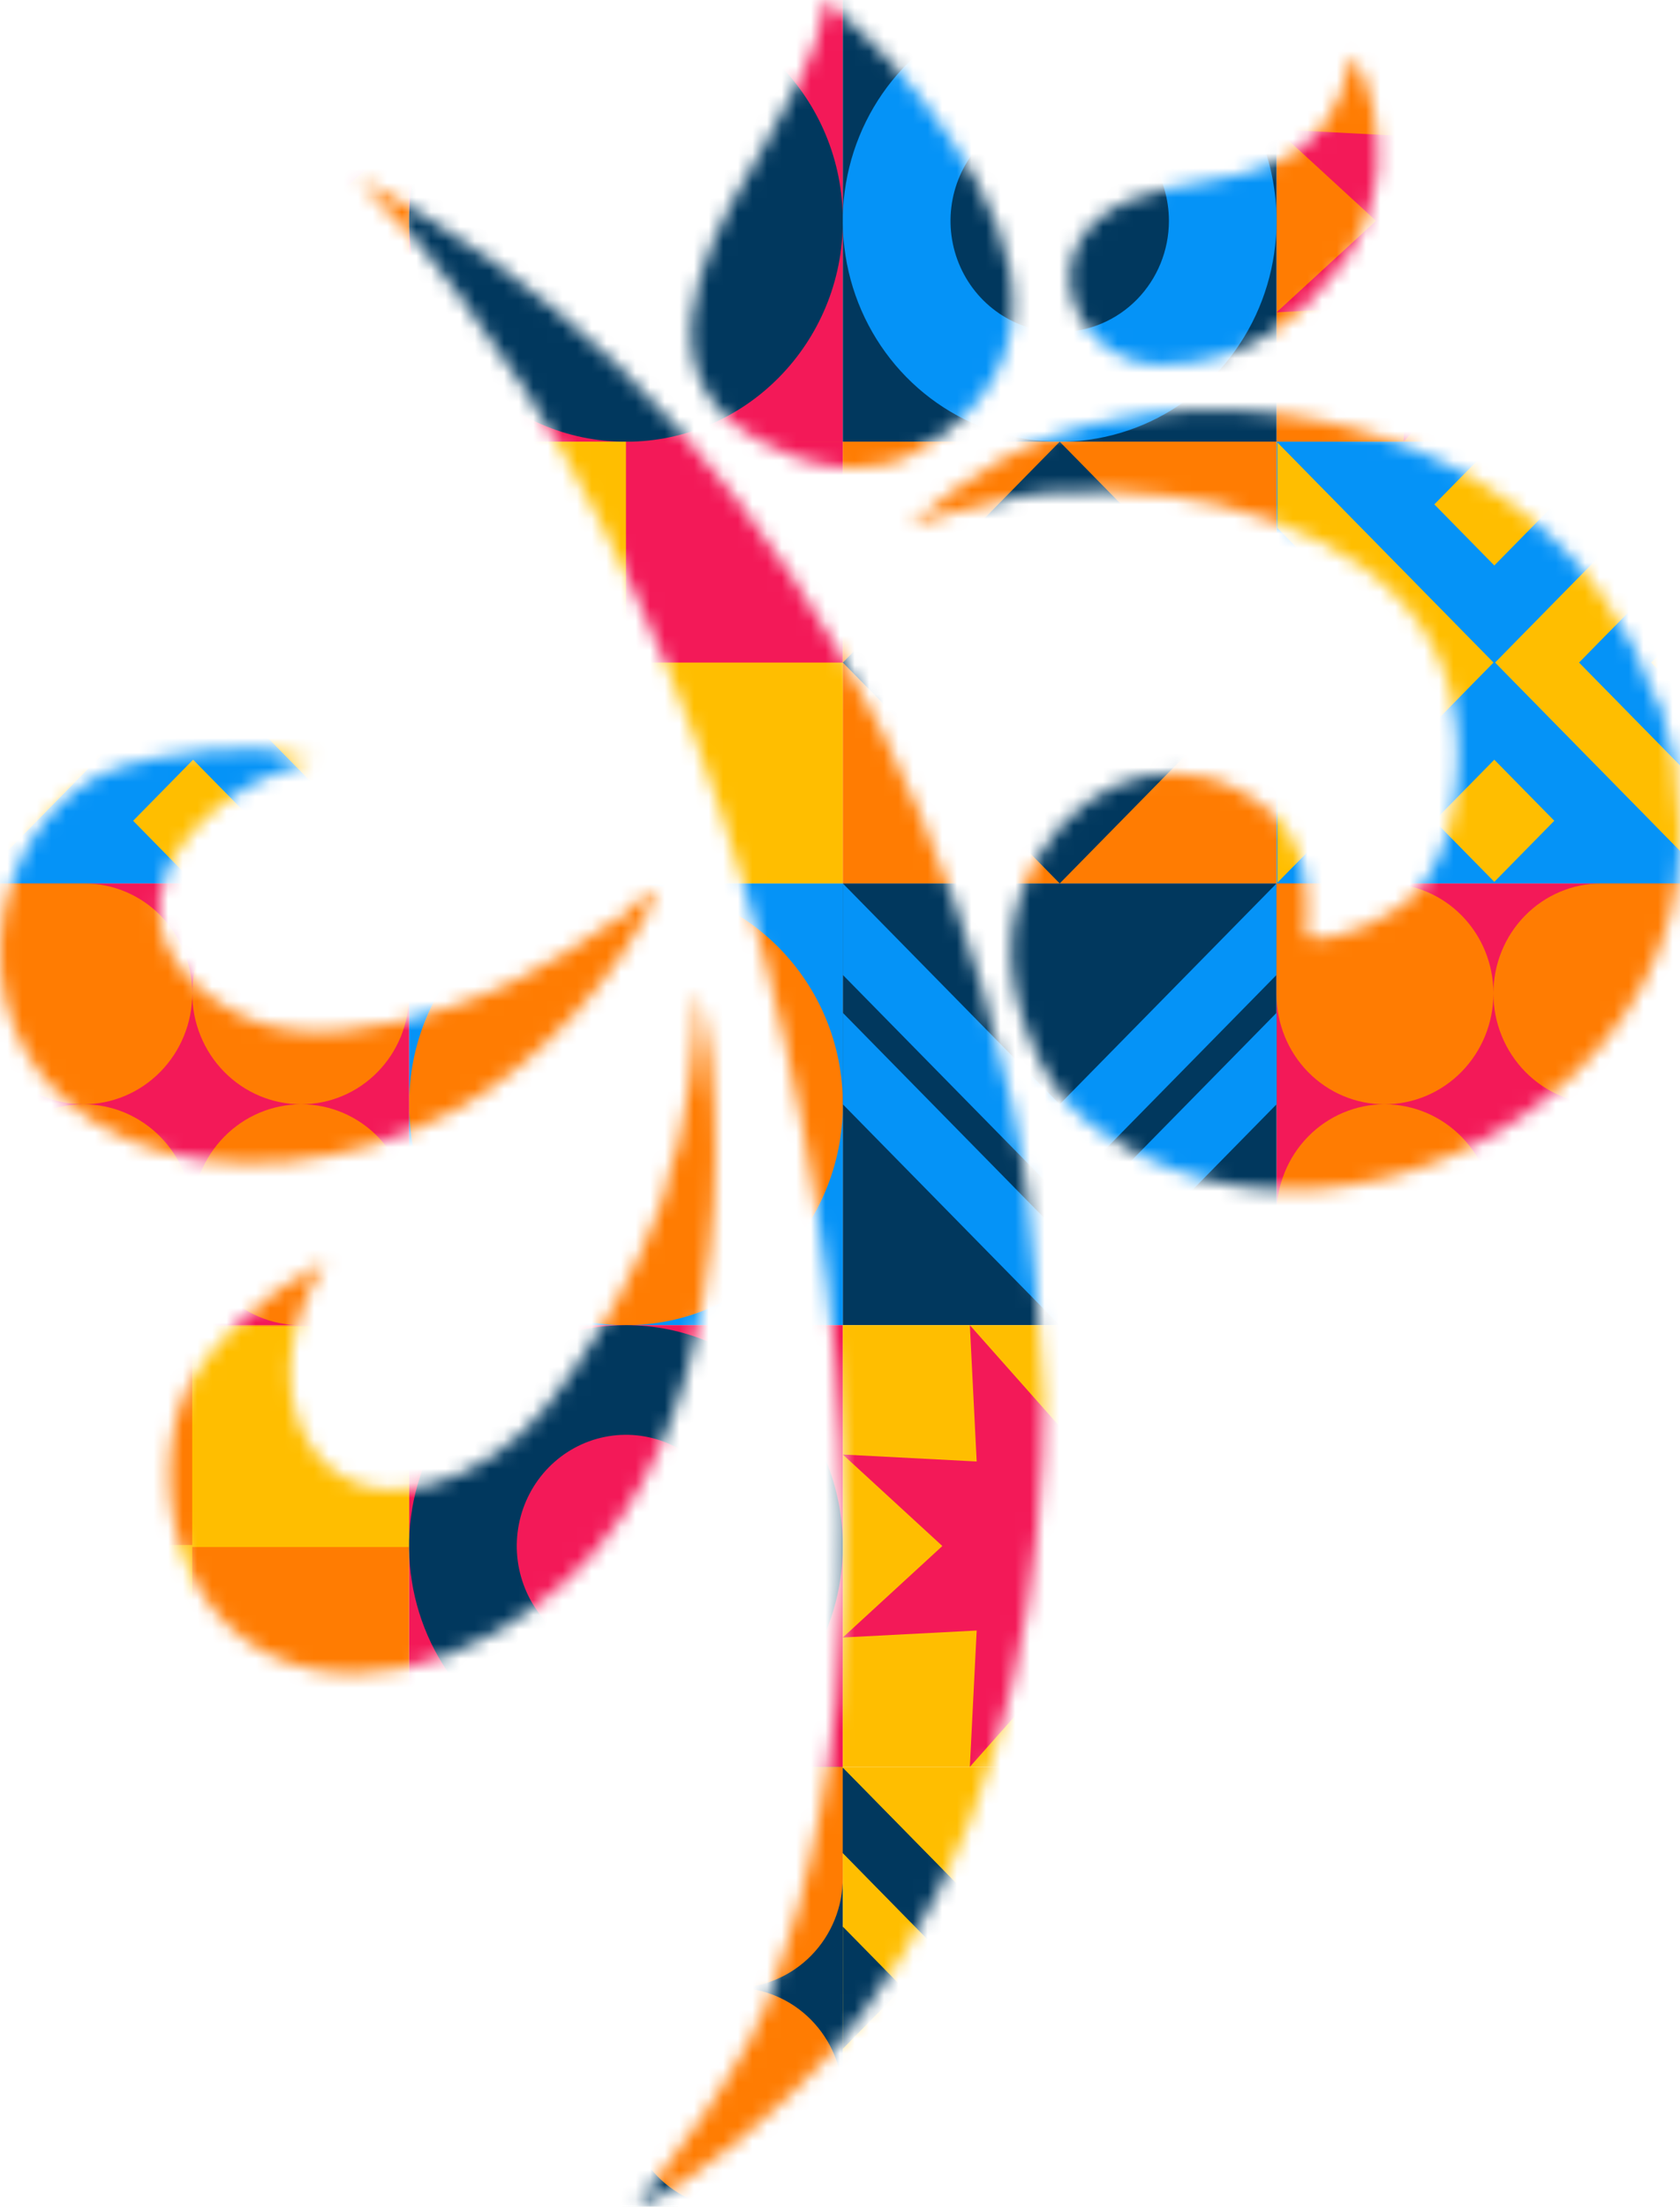 <svg width="115" height="151" viewBox="0 0 115 151" fill="none" xmlns="http://www.w3.org/2000/svg">
<mask id="mask0" mask-type="alpha" maskUnits="userSpaceOnUse" x="0" y="0" width="115" height="151">
<path fill-rule="evenodd" clip-rule="evenodd" d="M67.278 67.767C70.782 79.86 70.564 83.984 71.464 95.534C71.332 96.808 71.409 98.453 71.346 99.871C70.724 113.707 67.253 126.887 59.082 137.747C58.325 138.753 57.516 139.776 56.605 140.79C53.853 143.858 47.523 149.546 43.584 151L47.837 145.192C49.262 143.256 49.419 142.706 50.523 140.989C50.909 140.421 51.254 139.824 51.552 139.204C51.827 138.624 51.94 137.949 52.4 137.428L54.601 130.703C55.265 128.375 55.675 126.22 56.176 123.732C57.098 119.137 57.522 113.858 57.667 108.82C58.444 81.972 50.319 49.291 35.886 26.568C34.554 24.469 28.367 15.618 27.057 15.08C26.653 14.519 26.163 14.113 25.86 13.556C25.255 13.317 24.927 12.911 24.586 12.359C26.061 12.712 32.526 16.96 33.776 17.901C36.72 20.12 39.31 22.104 42.222 24.934C54.062 36.472 62.561 51.493 67.278 67.767ZM48.123 69.448L47.765 67.823C47.883 68.663 47.327 73.088 47.195 74.138C47.071 75.116 46.857 76.237 46.645 77.198C46.526 77.719 46.166 79.72 45.819 80.134C45.599 82.673 42.376 89.002 40.945 91.168C39.514 93.334 39.294 93.858 37.56 96.072C33.302 101.541 25.01 104.587 21.236 98.907C18.44 94.679 20.469 88.848 22.293 86.436L21.853 86.556L21.209 87.013C17.813 88.588 14.133 92.432 12.936 94.749C11.1 98.305 11.199 103.396 12.809 107.111C16.288 115.141 25.392 116.584 33.919 111.709C41.523 107.36 44.941 100.936 46.937 94.158C48.805 87.82 49.799 77.4 48.123 69.445V69.448ZM31.334 75.876C37.015 72.737 42.75 66.349 45.062 60.855C44.68 61.028 44.319 61.246 43.986 61.505C43.359 61.922 43.21 61.883 42.935 62.482C41.314 63.186 37.706 66.646 30.784 68.927C26.023 70.499 20.686 71.395 16.899 69.666C13.761 68.235 9.38 64.864 11.395 59.681C12.008 58.109 13.514 56.318 15.091 55.102C17.215 53.449 18.696 52.903 21.448 51.933L20.017 51.771C18.091 50.605 10.886 51.563 8.109 52.513C-1.177 55.682 -4.386 72.353 8.794 78.01C15.121 80.717 23.879 79.994 31.337 75.873L31.334 75.876ZM79.539 24.937C85.624 24.923 89.304 21.474 92.015 17.876C93.116 16.411 94.04 14.082 94.302 11.603C94.522 9.501 93.919 5.217 92.488 3.833L92.282 4.797C91.775 7.24 90.264 9.79 87.449 11.084C84.243 12.555 80.601 12.362 77.442 13.648C69.997 16.677 73.575 25.08 79.539 24.937ZM50.151 28.938C51.83 30.375 56.456 32.673 59.831 31.855C61.16 32.051 63.739 30.384 64.694 29.613C73.016 22.998 68.72 14.119 63.177 6.867C60.073 2.819 58.102 1.662 56.721 0C56.396 0.322 56.531 -0.28 56.462 0.482C56.011 3.53 53.71 7.554 52.471 9.686C49.54 14.755 43.887 23.575 50.151 28.938ZM114.61 51.998L113.639 48.249C112.904 47.321 112.425 45.447 111.825 44.292C111.209 43.106 110.518 41.962 109.758 40.866C102.743 30.751 88.66 26.313 76.591 28.647C70.162 29.891 66.329 32.443 62.2 36.058C63.13 35.853 64.069 35.385 65.04 35.108C66.012 34.83 67.061 34.668 68.046 34.388C72.279 33.009 79.781 33.642 83.332 34.505C93.84 37.058 101.447 43.211 99.509 55.181C99.124 57.559 98.177 59.854 96.757 61.317C95.606 62.516 91.211 64.881 89.359 64.054C89.359 64.054 90.237 58.507 87.234 55.783C81.562 50.633 74.423 52.849 70.996 58.747C68.47 63.099 68.794 67.559 71.09 72.404C73.157 76.781 77.01 78.747 80.31 80.011C92.695 84.743 108.638 77.307 113.498 65.161C116.168 58.504 114.426 53.354 114.61 51.998Z" fill="black"/>
</mask>
<g mask="url(#mask0)">
<path d="M57.692 0H28.004V30.224H57.692V0Z" fill="#F31958"/>
<path d="M28.004 0H-1.684V30.224H28.004V0Z" fill="#FF7C02"/>
<path d="M42.849 30.227C51.048 30.227 57.694 23.46 57.694 15.113C57.694 6.767 51.048 0 42.849 0C34.65 0 28.004 6.767 28.004 15.113C28.004 23.46 34.65 30.227 42.849 30.227Z" fill="#01385E"/>
<path d="M13.158 6.935L19.309 0L18.842 9.33L28.004 8.854L21.195 15.113L28.004 21.373L18.842 20.897L19.309 30.227L13.158 23.292L7.01 30.227L7.478 20.897L-1.684 21.373L5.127 15.113L-1.684 8.854L7.478 9.33L7.01 0L13.158 6.935Z" fill="#F31958"/>
<path d="M57.692 60.451H28.004V90.675H57.692V60.451Z" fill="#0593F7"/>
<path d="M57.692 90.675H28.004V120.899H57.692V90.675Z" fill="#F31958"/>
<path d="M28.001 90.675H-1.687V120.899H28.001V90.675Z" fill="#FF7C02"/>
<path d="M57.692 120.902H28.004V151.126H57.692V120.902Z" fill="#01385E"/>
<path d="M28.001 120.902H-1.687V151.126H28.001V120.902Z" fill="#0593F7"/>
<path d="M28.004 90.745H13.158V105.859H28.004V90.745Z" fill="#FFBE00"/>
<path d="M13.158 105.721H-1.687V120.835H13.158V105.721Z" fill="#FFBE00"/>
<path d="M57.692 128.492V120.902H50.236C48.277 120.902 46.398 121.694 45.013 123.105C43.627 124.515 42.849 126.428 42.849 128.422C42.848 126.428 42.069 124.515 40.684 123.104C39.298 121.694 37.419 120.902 35.459 120.902H28.004V128.492C28.004 130.487 28.782 132.4 30.167 133.811C31.552 135.222 33.431 136.015 35.391 136.015C33.431 136.015 31.552 136.808 30.167 138.218C28.782 139.628 28.004 141.541 28.004 143.536V151.126H35.459C36.43 151.126 37.391 150.932 38.287 150.554C39.184 150.177 39.998 149.623 40.684 148.924C41.371 148.226 41.915 147.397 42.286 146.484C42.658 145.572 42.849 144.594 42.849 143.606C42.849 145.6 43.627 147.513 45.013 148.923C46.398 150.334 48.277 151.126 50.236 151.126H57.692V143.536C57.692 141.541 56.913 139.628 55.528 138.218C54.143 136.808 52.264 136.015 50.305 136.015C51.275 136.015 52.236 135.821 53.132 135.443C54.029 135.065 54.843 134.51 55.529 133.812C56.215 133.113 56.759 132.284 57.13 131.371C57.501 130.458 57.692 129.48 57.692 128.492ZM42.849 143.606C42.849 142.609 42.656 141.622 42.281 140.7C41.906 139.779 41.357 138.942 40.664 138.238C39.972 137.533 39.149 136.974 38.245 136.592C37.34 136.211 36.37 136.015 35.391 136.015C37.369 136.015 39.266 135.215 40.664 133.791C42.063 132.367 42.849 130.436 42.849 128.422C42.849 129.419 43.041 130.407 43.416 131.328C43.79 132.249 44.339 133.086 45.032 133.791C45.724 134.496 46.546 135.056 47.451 135.437C48.356 135.819 49.325 136.015 50.305 136.015C48.327 136.015 46.431 136.815 45.033 138.239C43.635 139.662 42.849 141.593 42.849 143.606Z" fill="#FF7C02"/>
<path d="M42.849 90.678C51.048 90.678 57.694 83.911 57.694 75.564C57.694 67.218 51.048 60.451 42.849 60.451C34.65 60.451 28.004 67.218 28.004 75.564C28.004 83.911 34.65 90.678 42.849 90.678Z" fill="#FF7C02"/>
<path d="M42.849 90.675C39.913 90.674 37.042 91.56 34.601 93.221C32.159 94.881 30.256 97.241 29.132 100.003C28.008 102.765 27.713 105.803 28.286 108.735C28.858 111.667 30.272 114.36 32.348 116.474C34.424 118.588 37.069 120.028 39.949 120.611C42.829 121.195 45.814 120.896 48.527 119.752C51.239 118.608 53.558 116.671 55.19 114.185C56.821 111.7 57.692 108.778 57.692 105.789C57.692 101.781 56.128 97.937 53.344 95.103C50.561 92.269 46.786 90.676 42.849 90.675ZM42.849 113.399C41.371 113.399 39.925 112.952 38.696 112.116C37.467 111.28 36.509 110.091 35.943 108.701C35.377 107.31 35.229 105.78 35.518 104.304C35.806 102.828 36.518 101.472 37.563 100.407C38.609 99.343 39.941 98.618 41.391 98.325C42.841 98.031 44.344 98.182 45.709 98.758C47.075 99.334 48.243 100.309 49.064 101.561C49.886 102.812 50.324 104.283 50.324 105.789C50.324 107.807 49.536 109.742 48.135 111.17C46.733 112.597 44.831 113.399 42.849 113.399Z" fill="#01385E"/>
<path d="M28.004 129.756V136.015L13.158 151.129L-1.684 136.015V129.756L13.158 144.867L28.004 129.756Z" fill="#F31958"/>
<path d="M28.004 120.902V127.161L13.158 142.275L-1.684 127.161V120.902L13.158 136.015L28.004 120.902Z" fill="#F31958"/>
<path d="M57.692 30.224H28.004V60.448H57.692V30.224Z" fill="#FFBE00"/>
<path d="M28.004 30.224H-1.684V60.448H28.004V30.224Z" fill="#0593F7"/>
<path d="M28.004 60.451H-1.684V90.675H28.004V60.451Z" fill="#F31958"/>
<path d="M57.694 30.224H42.849V45.337H57.694V30.224Z" fill="#F31958"/>
<path d="M42.849 45.337H28.004V60.451H42.849V45.337Z" fill="#F31958"/>
<path d="M28.004 68.041V60.451H20.548C18.589 60.451 16.71 61.243 15.325 62.654C13.939 64.064 13.161 65.977 13.161 67.971C13.16 65.978 12.383 64.067 10.999 62.656C9.615 61.246 7.738 60.453 5.78 60.451H-1.684V68.041C-1.684 70.036 -0.906 71.949 0.479 73.36C1.864 74.771 3.743 75.564 5.703 75.564C3.743 75.564 1.865 76.357 0.479 77.767C-0.906 79.177 -1.684 81.09 -1.684 83.085V90.675H5.78C6.75 90.675 7.711 90.481 8.607 90.103C9.504 89.726 10.319 89.172 11.005 88.473C11.691 87.775 12.235 86.946 12.607 86.033C12.978 85.121 13.169 84.143 13.169 83.155C13.169 84.142 13.36 85.121 13.731 86.033C14.102 86.946 14.646 87.775 15.332 88.473C16.018 89.172 16.832 89.726 17.729 90.103C18.625 90.481 19.586 90.675 20.556 90.675H28.012V83.085C28.012 81.09 27.234 79.177 25.848 77.767C24.463 76.357 22.584 75.564 20.625 75.564C22.583 75.561 24.46 74.768 25.843 73.357C27.227 71.947 28.004 70.035 28.004 68.041ZM13.161 83.155C13.161 82.158 12.968 81.171 12.593 80.249C12.218 79.328 11.669 78.492 10.976 77.787C10.284 77.082 9.461 76.523 8.557 76.141C7.652 75.76 6.682 75.564 5.703 75.564C7.681 75.564 9.578 74.764 10.976 73.341C12.375 71.916 13.161 69.985 13.161 67.971C13.161 68.968 13.353 69.956 13.728 70.877C14.102 71.798 14.651 72.635 15.344 73.34C16.036 74.045 16.858 74.605 17.763 74.986C18.668 75.368 19.637 75.564 20.617 75.564C18.639 75.564 16.743 76.364 15.345 77.788C13.947 79.211 13.161 81.142 13.161 83.155Z" fill="#FF7C02"/>
<path d="M13.22 30.333L9.114 34.514L13.22 38.694L17.326 34.514L13.22 30.333Z" fill="#FFBE00"/>
<path d="M13.219 51.983L9.113 56.163L13.219 60.344L17.326 56.163L13.219 51.983Z" fill="#FFBE00"/>
<path d="M28.064 49.518L23.958 45.337L28.064 41.157V49.518Z" fill="#FFBE00"/>
<path d="M2.48 45.337L-1.624 49.518V41.157L2.48 45.337Z" fill="#FFBE00"/>
<path d="M13.155 45.337L-1.624 60.387V54.556L7.428 45.337L-1.624 36.119V30.288L13.155 45.337Z" fill="#FFBE00"/>
<path d="M28.064 36.119L19.009 45.337L28.064 54.556V60.387L13.282 45.337L28.064 30.288V36.119Z" fill="#FFBE00"/>
<path d="M13.155 45.337L-1.624 60.387V54.556L7.428 45.337L-1.624 36.119V30.288L13.155 45.337Z" fill="#FFBE00"/>
<path d="M28.064 36.119L19.009 45.337L28.064 54.556V60.387L13.282 45.337L28.064 30.288V36.119Z" fill="#FFBE00"/>
<path d="M117.07 0H87.382V30.224H117.07V0Z" fill="#FF7C02"/>
<path d="M87.382 0H57.694V30.224H87.382V0Z" fill="#01385E"/>
<path d="M102.228 6.935L108.376 0L107.908 9.33L117.073 8.854L110.261 15.113L117.073 21.373L107.908 20.897L108.376 30.227L102.228 23.292L96.079 30.227L96.547 20.897L87.382 21.373L94.194 15.113L87.382 8.854L96.547 9.33L96.079 0L102.228 6.935Z" fill="#F31958"/>
<path d="M72.54 2.59844e-07C69.603 -0.001 66.733 0.885 64.291 2.546C61.85 4.206 59.946 6.566 58.822 9.328C57.698 12.089 57.404 15.128 57.977 18.06C58.549 20.992 59.963 23.685 62.039 25.799C64.115 27.913 66.76 29.353 69.64 29.936C72.519 30.52 75.505 30.221 78.217 29.077C80.93 27.933 83.249 25.996 84.88 23.51C86.511 21.025 87.382 18.103 87.382 15.113C87.382 11.106 85.819 7.262 83.035 4.428C80.252 1.593 76.476 0.001 72.54 2.59844e-07ZM72.54 22.723C71.061 22.723 69.616 22.277 68.387 21.441C67.157 20.605 66.2 19.416 65.634 18.026C65.068 16.635 64.92 15.105 65.208 13.629C65.497 12.153 66.209 10.797 67.254 9.732C68.299 8.668 69.631 7.943 71.081 7.65C72.531 7.356 74.034 7.507 75.4 8.083C76.766 8.659 77.933 9.634 78.755 10.886C79.576 12.137 80.015 13.608 80.015 15.113C80.014 17.131 79.226 19.067 77.825 20.494C76.423 21.921 74.522 22.723 72.54 22.723Z" fill="#0593F7"/>
<path d="M117.07 90.675H87.382V120.899H117.07V90.675Z" fill="#FF7C02"/>
<path d="M117.07 120.902H87.382V151.126H117.07V120.902Z" fill="#0593F7"/>
<path d="M87.379 120.902H57.692V151.126H87.379V120.902Z" fill="#FFBE00"/>
<path d="M117.073 90.745H102.228V105.859H117.073V90.745Z" fill="#FFBE00"/>
<path d="M102.228 105.721H87.382V120.835H102.228V105.721Z" fill="#FFBE00"/>
<path d="M72.537 121.009L68.431 125.189L72.537 129.369L76.643 125.189L72.537 121.009Z" fill="#01385E"/>
<path d="M72.537 142.658L68.43 146.839L72.537 151.019L76.643 146.839L72.537 142.658Z" fill="#01385E"/>
<path d="M87.382 140.196L83.276 136.015L87.382 131.835V140.196Z" fill="#01385E"/>
<path d="M61.798 136.015L57.694 140.196V131.835L61.798 136.015Z" fill="#01385E"/>
<path d="M72.474 136.015L57.694 151.062V145.234L66.746 136.015L57.694 126.797V120.966L72.474 136.015Z" fill="#01385E"/>
<path d="M87.382 126.797L78.328 136.015L87.382 145.234V151.062L72.6 136.015L87.382 120.966V126.797Z" fill="#01385E"/>
<path d="M72.474 136.015L57.694 151.062V145.234L66.746 136.015L57.694 126.797V120.966L72.474 136.015Z" fill="#01385E"/>
<path d="M87.382 126.797L78.328 136.015L87.382 145.234V151.062L72.6 136.015L87.382 120.966V126.797Z" fill="#01385E"/>
<path d="M117.073 129.756V136.015L102.228 151.129L87.382 136.015V129.756L102.228 144.867L117.073 129.756Z" fill="#F31958"/>
<path d="M117.073 120.902V127.161L102.228 142.275L87.382 127.161V120.902L102.228 136.015L117.073 120.902Z" fill="#F31958"/>
<path d="M117.07 30.224H87.382V60.448H117.07V30.224Z" fill="#0593F7"/>
<path d="M87.382 30.224H57.694V60.448H87.382V30.224Z" fill="#FF7C02"/>
<path d="M117.07 60.451H87.382V90.675H117.07V60.451Z" fill="#F31958"/>
<path d="M87.382 60.451H57.694V90.675H87.382V60.451Z" fill="#01385E"/>
<path d="M87.382 90.675H57.694V120.899H87.382V90.675Z" fill="#FFBE00"/>
<path d="M87.382 69.305V75.564L72.537 90.678L57.694 75.564V69.305L72.537 84.418L87.382 69.305Z" fill="#0593F7"/>
<path d="M87.382 60.451V66.71L72.537 81.824L57.694 66.71V60.451L72.537 75.564L87.382 60.451Z" fill="#0593F7"/>
<path d="M117.073 68.041V60.451H109.615C107.655 60.451 105.777 61.243 104.391 62.654C103.006 64.064 102.228 65.977 102.228 67.971C102.228 65.977 101.449 64.064 100.064 62.654C98.679 61.243 96.8 60.451 94.841 60.451H87.382V68.041C87.382 70.037 88.161 71.95 89.547 73.361C90.933 74.772 92.812 75.564 94.772 75.564C92.812 75.564 90.933 76.357 89.548 77.767C88.162 79.177 87.383 81.09 87.382 83.085V90.675H94.841C96.8 90.675 98.679 89.883 100.064 88.472C101.449 87.062 102.228 85.149 102.228 83.155C102.228 85.149 103.006 87.062 104.391 88.472C105.777 89.883 107.655 90.675 109.615 90.675H117.073V83.085C117.072 81.09 116.293 79.177 114.908 77.767C113.522 76.357 111.643 75.564 109.683 75.564C110.654 75.564 111.615 75.37 112.511 74.992C113.408 74.614 114.222 74.06 114.909 73.361C115.595 72.662 116.139 71.833 116.511 70.92C116.882 70.008 117.073 69.029 117.073 68.041ZM102.228 83.155C102.228 81.142 101.442 79.211 100.044 77.788C98.646 76.364 96.749 75.564 94.772 75.564C95.751 75.564 96.721 75.368 97.626 74.986C98.531 74.605 99.353 74.045 100.045 73.34C100.737 72.635 101.286 71.798 101.661 70.877C102.035 69.956 102.228 68.968 102.228 67.971C102.227 68.968 102.42 69.956 102.794 70.877C103.169 71.798 103.718 72.635 104.41 73.34C105.103 74.045 105.925 74.605 106.83 74.986C107.734 75.368 108.704 75.564 109.683 75.564C107.706 75.564 105.81 76.364 104.411 77.788C103.013 79.211 102.228 81.142 102.228 83.155Z" fill="#FF7C02"/>
<path d="M72.54 30.224L57.694 45.337L72.54 60.451L87.382 45.337L72.54 30.224ZM63.898 45.337L72.54 36.54L81.19 45.337L72.551 54.136L63.898 45.337Z" fill="#01385E"/>
<path d="M102.29 30.333L98.183 34.513L102.29 38.694L106.396 34.513L102.29 30.333Z" fill="#FFBE00"/>
<path d="M102.289 51.983L98.183 56.163L102.289 60.343L106.395 56.163L102.289 51.983Z" fill="#FFBE00"/>
<path d="M117.134 49.518L113.027 45.337L117.134 41.157V49.518Z" fill="#FFBE00"/>
<path d="M91.549 45.337L87.443 49.518V41.157L91.549 45.337Z" fill="#FFBE00"/>
<path d="M102.225 45.337L87.443 60.387V54.556L96.498 45.337L87.443 36.119V30.288L102.225 45.337Z" fill="#FFBE00"/>
<path d="M117.134 36.119L108.079 45.337L117.134 54.556V60.387L102.352 45.337L117.134 30.288V36.119Z" fill="#FFBE00"/>
<path d="M102.225 45.337L87.443 60.387V54.556L96.498 45.337L87.443 36.119V30.288L102.225 45.337Z" fill="#FFBE00"/>
<path d="M117.134 36.119L108.079 45.337L117.134 54.556V60.387L102.352 45.337L117.134 30.288V36.119Z" fill="#FFBE00"/>
<path d="M72.537 97.61L78.688 90.678L78.22 100.005L87.382 99.529L80.573 105.789L87.382 112.048L78.22 111.572L78.688 120.902L72.537 113.967L66.388 120.902L66.856 111.572L57.694 112.048L64.506 105.789L57.694 99.529L66.856 100.005L66.388 90.678L72.537 97.61Z" fill="#F31958"/>
</g>
</svg>
